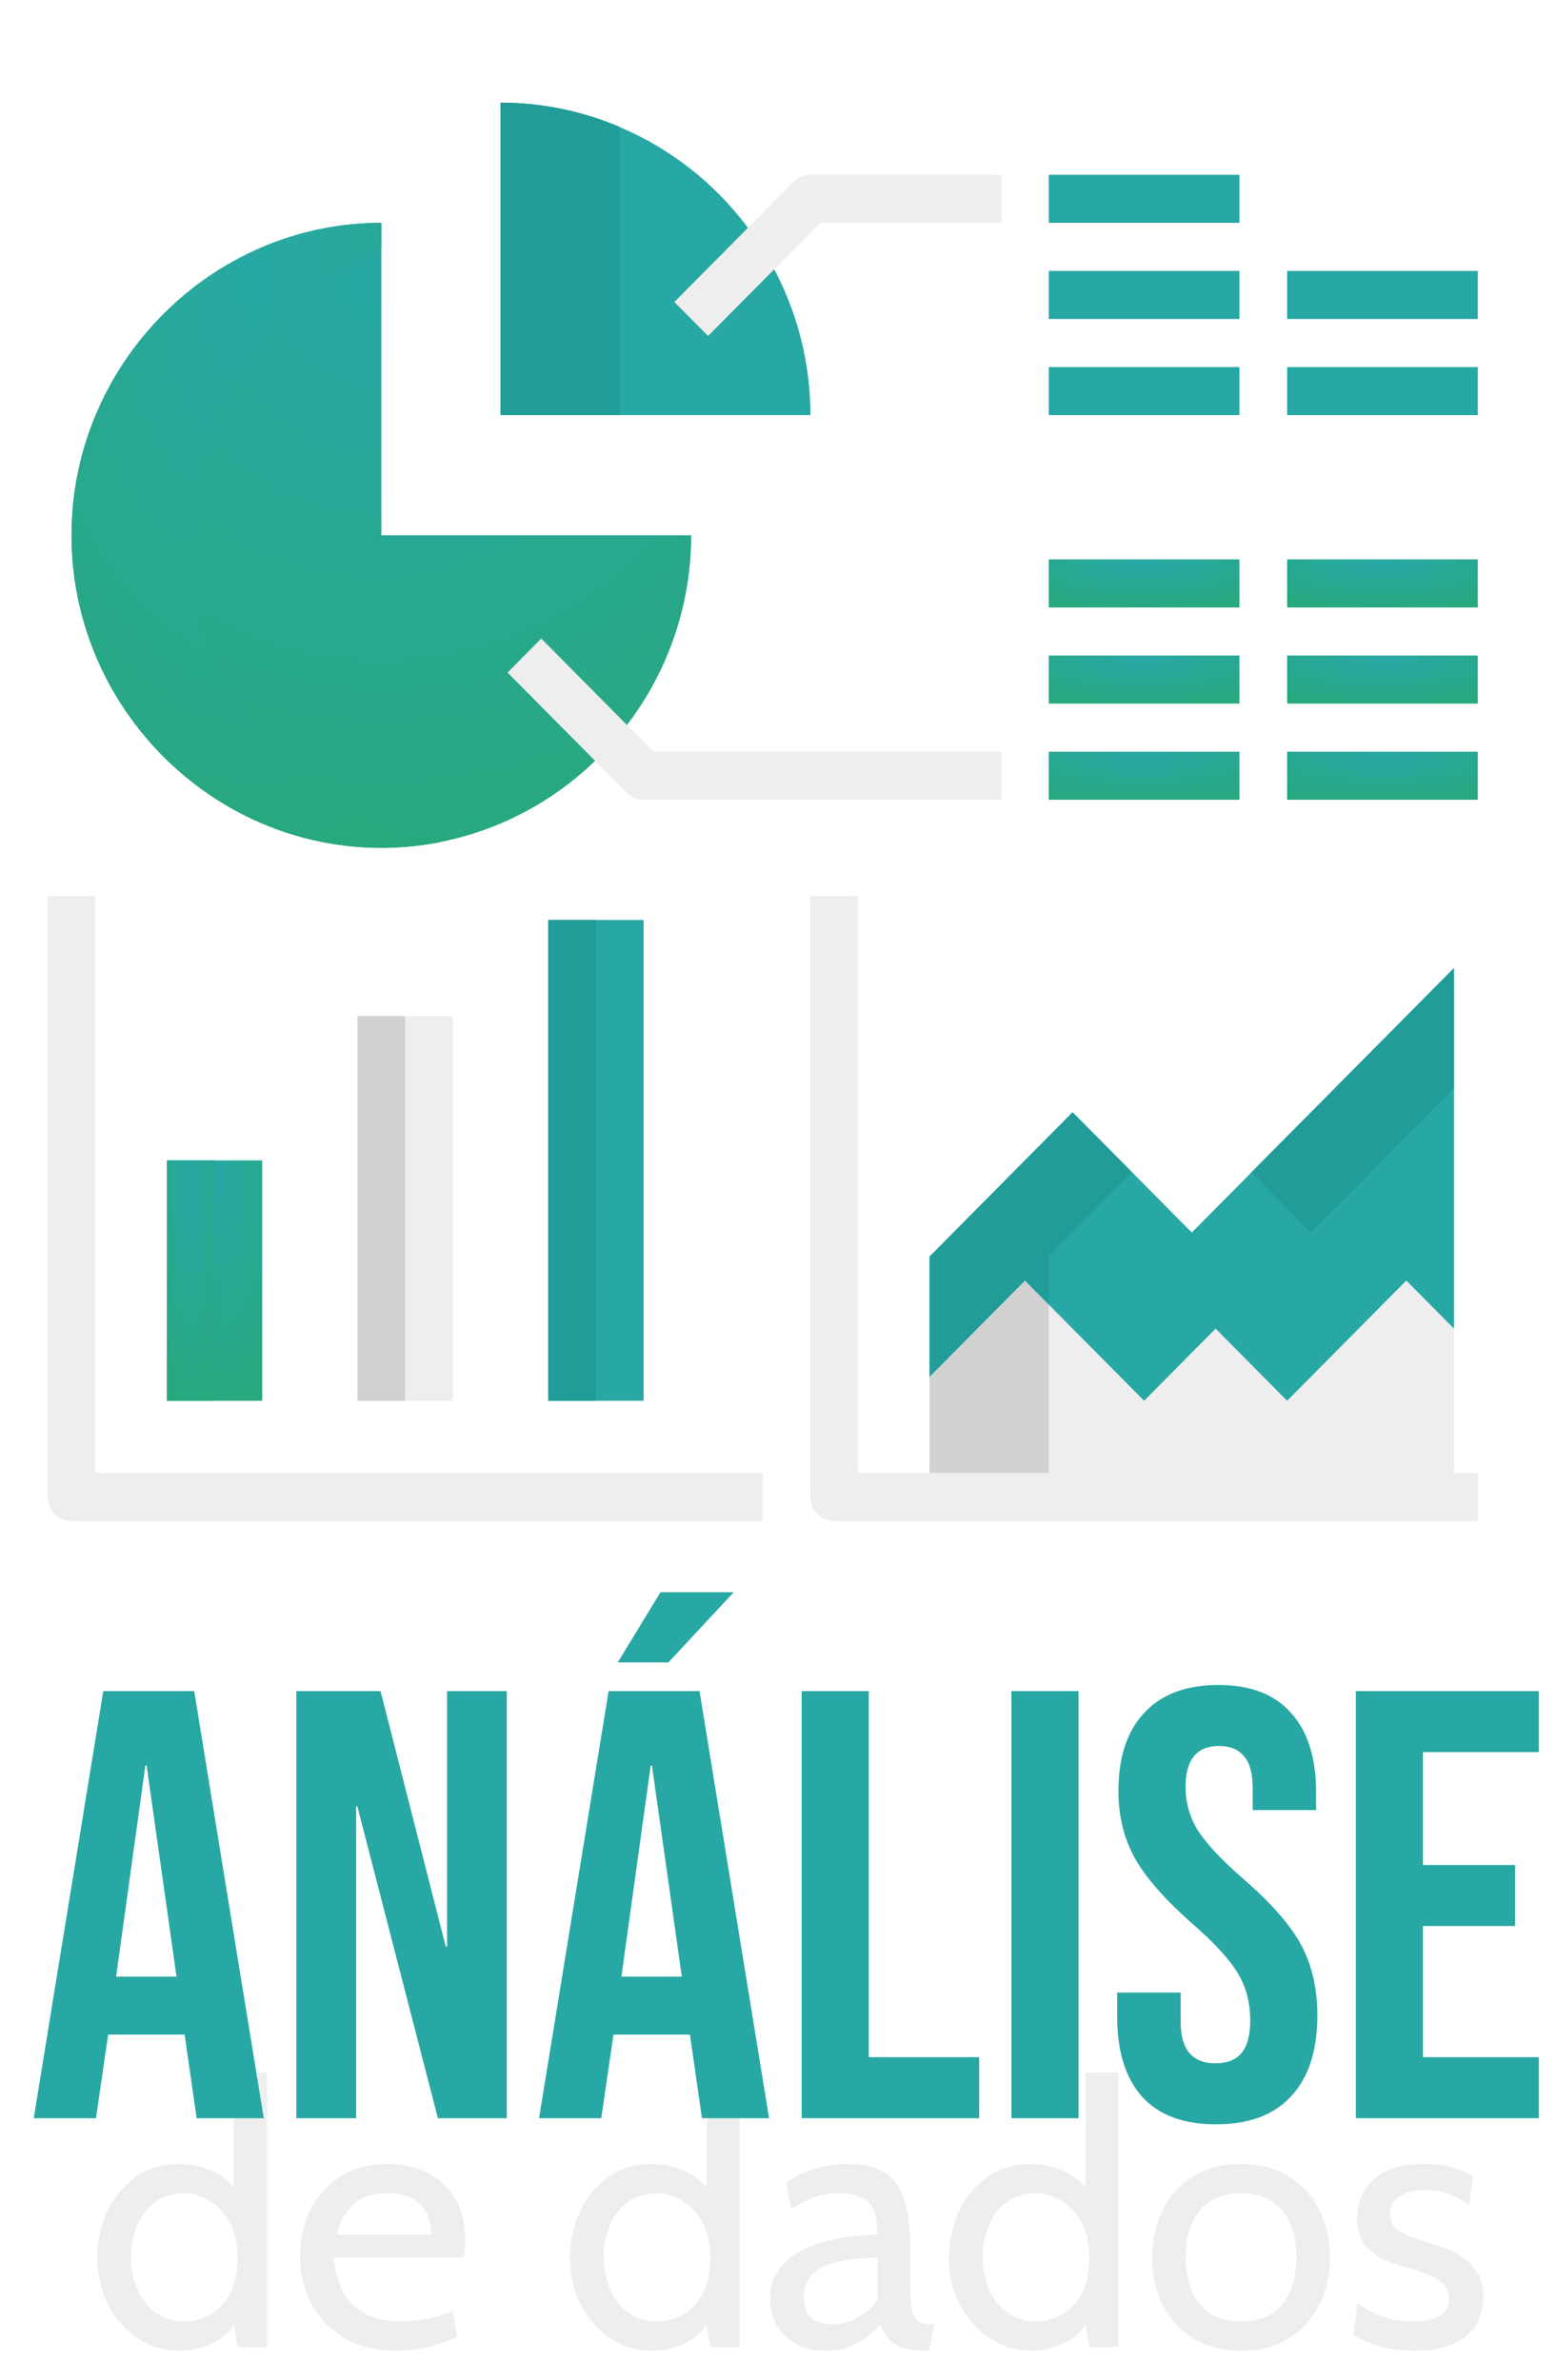 <svg width="204" height="312" viewBox="0 0 204 312" fill="none" xmlns="http://www.w3.org/2000/svg">
<g filter="url(#filter0_i_695_445)">
<path d="M190.625 170.198V192.261H121.875V176.502L134.375 163.895L150 179.654L159.375 170.198L168.75 179.654L184.375 163.895L190.625 170.198Z" fill="#EEEEEE"/>
<path d="M190.625 122.921V170.199L184.375 163.895L168.75 179.654L159.375 170.199L150 179.654L134.375 163.895L121.875 176.502V160.743L140.625 141.832L156.25 157.591L190.625 122.921Z" fill="#28A8A5"/>
<path d="M137.5 167.047V192.261H121.875V176.502L134.375 163.895L137.5 167.047Z" fill="#D1D1D1"/>
<path d="M148.438 149.712L137.5 160.743V167.047L134.375 163.895L121.875 176.502V160.743L140.625 141.832L148.438 149.712Z" fill="#219C99"/>
<path d="M190.625 122.921V138.68L171.875 157.591L164.062 149.712L190.625 122.921Z" fill="#219C99"/>
<path d="M46.875 129.225H59.375V179.654H46.875V129.225Z" fill="#EEEEEE"/>
<path d="M21.875 148.136H34.375V179.654H21.875V148.136Z" fill="url(#paint0_diamond_695_445)"/>
<path d="M71.875 116.617H84.375V179.654H71.875V116.617Z" fill="#28A8A5"/>
<path d="M46.875 129.225H53.125V179.654H46.875V129.225Z" fill="#D1D1D1"/>
<path d="M21.875 148.136H28.125V179.654H21.875V148.136Z" fill="url(#paint1_diamond_695_445)"/>
<path d="M71.875 116.617H78.125V179.654H71.875V116.617Z" fill="#219C99"/>
<path d="M99.867 28.5C104.034 35.042 106.25 42.654 106.25 50.429H65.625V9.455C72.458 9.48 79.175 11.237 85.159 14.565C91.142 17.893 96.2 22.685 99.867 28.5Z" fill="#28A8A5"/>
<path d="M80.188 93.483C76.392 97.775 71.742 101.212 66.54 103.569C61.338 105.926 55.702 107.15 50 107.162C27.715 107.162 9.375 88.665 9.375 66.188C9.375 43.712 27.715 25.215 50 25.215V66.188H90.625C90.613 76.275 86.894 86 80.188 93.483Z" fill="url(#paint2_diamond_695_445)"/>
<path d="M81.25 12.647V50.429H65.625V9.455C70.993 9.451 76.307 10.537 81.25 12.647Z" fill="#219C99"/>
<path d="M57.82 106.39C55.245 106.905 52.626 107.164 50 107.162C27.715 107.162 9.375 88.665 9.375 66.188C9.375 43.712 27.715 25.215 50 25.215V28.406C35.375 34.631 25 49.283 25 66.188C25 85.974 39.215 102.679 57.82 106.39Z" fill="url(#paint3_diamond_695_445)"/>
<path d="M92.835 40.051L88.415 35.593L104.04 19.834C104.33 19.541 104.675 19.309 105.054 19.151C105.433 18.992 105.84 18.911 106.25 18.911H131.25V25.215H107.544L92.835 40.051Z" fill="#EEEEEE"/>
<path d="M131.25 100.858H84.375C83.965 100.858 83.558 100.777 83.179 100.618C82.8 100.46 82.456 100.228 82.165 99.935L66.54 84.176L70.96 79.719L85.669 94.555H131.25V100.858Z" fill="#EEEEEE"/>
<path d="M100 195.413H9.375C8.546 195.413 7.751 195.081 7.165 194.49C6.579 193.899 6.25 193.097 6.25 192.261V113.466H12.5V189.109H100V195.413Z" fill="#EEEEEE"/>
<path d="M137.5 18.911H162.5V25.215H137.5V18.911Z" fill="#28A8A5"/>
<path d="M137.5 31.518H162.5V37.822H137.5V31.518Z" fill="#28A8A5"/>
<path d="M137.5 44.126H162.5V50.429H137.5V44.126Z" fill="#28A8A5"/>
<path d="M168.75 31.518H193.75V37.822H168.75V31.518Z" fill="#28A8A5"/>
<path d="M168.75 44.126H193.75V50.429H168.75V44.126Z" fill="#28A8A5"/>
<path d="M137.5 94.555H162.5V100.858H137.5V94.555Z" fill="url(#paint4_diamond_695_445)"/>
<path d="M168.75 94.555H193.75V100.858H168.75V94.555Z" fill="url(#paint5_diamond_695_445)"/>
<path d="M137.5 81.947H162.5V88.251H137.5V81.947Z" fill="url(#paint6_diamond_695_445)"/>
<path d="M168.75 81.947H193.75V88.251H168.75V81.947Z" fill="url(#paint7_diamond_695_445)"/>
<path d="M137.5 69.34H162.5V75.644H137.5V69.34Z" fill="url(#paint8_diamond_695_445)"/>
<path d="M168.75 69.34H193.75V75.644H168.75V69.34Z" fill="url(#paint9_diamond_695_445)"/>
<path d="M193.75 195.413H109.375C108.546 195.413 107.751 195.081 107.165 194.49C106.579 193.899 106.25 193.097 106.25 192.261V113.466H112.5V189.109H193.75V195.413Z" fill="#EEEEEE"/>
</g>
<g filter="url(#filter1_i_695_445)">
<path d="M23.467 304.197C21.467 304.197 19.659 303.653 18.043 302.565C16.427 301.477 15.139 300.013 14.179 298.173C13.235 296.333 12.763 294.277 12.763 292.005C12.763 289.845 13.195 287.829 14.059 285.957C14.939 284.085 16.179 282.581 17.779 281.445C19.379 280.293 21.275 279.717 23.467 279.717C25.035 279.717 26.547 280.061 28.003 280.749C29.475 281.421 30.667 282.549 31.579 284.133L30.667 284.757V267.717H34.987V303.717H31.147L30.331 298.725L31.435 299.493C30.747 301.045 29.667 302.221 28.195 303.021C26.723 303.805 25.147 304.197 23.467 304.197ZM24.235 300.357C25.323 300.357 26.395 300.077 27.451 299.517C28.523 298.957 29.403 298.069 30.091 296.853C30.795 295.621 31.147 294.005 31.147 292.005C31.147 290.149 30.795 288.597 30.091 287.349C29.403 286.085 28.523 285.141 27.451 284.517C26.395 283.877 25.323 283.557 24.235 283.557C22.763 283.557 21.499 283.925 20.443 284.661C19.387 285.397 18.579 286.405 18.019 287.685C17.459 288.949 17.179 290.389 17.179 292.005C17.179 293.525 17.459 294.917 18.019 296.181C18.579 297.445 19.387 298.461 20.443 299.229C21.499 299.981 22.763 300.357 24.235 300.357ZM52.06 304.197C49.292 304.197 46.964 303.629 45.076 302.493C43.188 301.357 41.756 299.853 40.78 297.981C39.82 296.093 39.34 294.021 39.34 291.765C39.34 289.573 39.788 287.565 40.684 285.741C41.596 283.917 42.908 282.461 44.62 281.373C46.348 280.269 48.428 279.717 50.86 279.717C52.812 279.717 54.548 280.109 56.068 280.893C57.604 281.661 58.804 282.789 59.668 284.277C60.548 285.749 60.988 287.541 60.988 289.653C60.988 289.989 60.972 290.357 60.94 290.757C60.924 291.141 60.876 291.541 60.796 291.957H43.756C43.964 294.133 44.484 295.829 45.316 297.045C46.148 298.261 47.196 299.117 48.46 299.613C49.724 300.109 51.1 300.357 52.588 300.357C53.676 300.357 54.812 300.245 55.996 300.021C57.18 299.797 58.3 299.445 59.356 298.965L59.932 302.373C59.02 302.773 57.908 303.181 56.596 303.597C55.284 303.997 53.772 304.197 52.06 304.197ZM44.14 288.981H56.524C56.524 287.877 56.316 286.917 55.9 286.101C55.484 285.285 54.852 284.661 54.004 284.229C53.156 283.781 52.076 283.557 50.764 283.557C48.844 283.557 47.364 284.037 46.324 284.997C45.3 285.941 44.572 287.269 44.14 288.981ZM85.435 304.197C83.435 304.197 81.627 303.653 80.011 302.565C78.395 301.477 77.107 300.013 76.147 298.173C75.203 296.333 74.731 294.277 74.731 292.005C74.731 289.845 75.163 287.829 76.027 285.957C76.907 284.085 78.147 282.581 79.747 281.445C81.347 280.293 83.243 279.717 85.435 279.717C87.003 279.717 88.515 280.061 89.971 280.749C91.443 281.421 92.635 282.549 93.547 284.133L92.635 284.757V267.717H96.955V303.717H93.115L92.299 298.725L93.403 299.493C92.715 301.045 91.635 302.221 90.163 303.021C88.691 303.805 87.115 304.197 85.435 304.197ZM86.203 300.357C87.291 300.357 88.363 300.077 89.419 299.517C90.491 298.957 91.371 298.069 92.059 296.853C92.763 295.621 93.115 294.005 93.115 292.005C93.115 290.149 92.763 288.597 92.059 287.349C91.371 286.085 90.491 285.141 89.419 284.517C88.363 283.877 87.291 283.557 86.203 283.557C84.731 283.557 83.467 283.925 82.411 284.661C81.355 285.397 80.547 286.405 79.987 287.685C79.427 288.949 79.147 290.389 79.147 292.005C79.147 293.525 79.427 294.917 79.987 296.181C80.547 297.445 81.355 298.461 82.411 299.229C83.467 299.981 84.731 300.357 86.203 300.357ZM108.22 304.197C106.764 304.197 105.492 303.901 104.404 303.309C103.316 302.717 102.468 301.909 101.86 300.885C101.268 299.861 100.972 298.693 100.972 297.381C100.972 296.053 101.26 294.917 101.836 293.973C102.428 293.013 103.212 292.221 104.188 291.597C105.18 290.957 106.284 290.453 107.5 290.085C108.716 289.701 109.972 289.429 111.268 289.269C112.58 289.093 113.836 288.997 115.036 288.981C115.036 286.741 114.596 285.277 113.716 284.589C112.836 283.901 111.564 283.557 109.9 283.557C109.02 283.557 108.076 283.693 107.068 283.965C106.076 284.237 104.956 284.805 103.708 285.669L103.084 282.165C104.028 281.445 105.204 280.861 106.612 280.413C108.02 279.949 109.5 279.717 111.052 279.717C113.036 279.717 114.636 280.069 115.852 280.773C117.068 281.461 117.956 282.629 118.516 284.277C119.076 285.925 119.356 288.165 119.356 290.997V295.797C119.356 296.917 119.404 297.845 119.5 298.581C119.612 299.301 119.852 299.845 120.22 300.213C120.604 300.565 121.212 300.741 122.044 300.741H122.476L121.804 304.197H121.468C120.076 304.197 118.996 304.061 118.228 303.789C117.476 303.517 116.9 303.125 116.5 302.613C116.1 302.101 115.74 301.477 115.42 300.741C114.54 301.765 113.5 302.597 112.3 303.237C111.1 303.877 109.74 304.197 108.22 304.197ZM109.036 300.741C110.188 300.741 111.3 300.453 112.372 299.877C113.46 299.301 114.348 298.533 115.036 297.573V291.957C112.748 292.037 110.892 292.261 109.468 292.629C108.06 292.997 107.028 293.549 106.372 294.285C105.716 295.021 105.388 295.973 105.388 297.141C105.388 298.405 105.724 299.325 106.396 299.901C107.084 300.461 107.964 300.741 109.036 300.741ZM135.123 304.197C133.123 304.197 131.315 303.653 129.699 302.565C128.083 301.477 126.795 300.013 125.835 298.173C124.891 296.333 124.419 294.277 124.419 292.005C124.419 289.845 124.851 287.829 125.715 285.957C126.595 284.085 127.835 282.581 129.435 281.445C131.035 280.293 132.931 279.717 135.123 279.717C136.691 279.717 138.203 280.061 139.659 280.749C141.131 281.421 142.323 282.549 143.235 284.133L142.323 284.757V267.717H146.643V303.717H142.803L141.987 298.725L143.091 299.493C142.403 301.045 141.323 302.221 139.851 303.021C138.379 303.805 136.803 304.197 135.123 304.197ZM135.891 300.357C136.979 300.357 138.051 300.077 139.107 299.517C140.179 298.957 141.059 298.069 141.747 296.853C142.451 295.621 142.803 294.005 142.803 292.005C142.803 290.149 142.451 288.597 141.747 287.349C141.059 286.085 140.179 285.141 139.107 284.517C138.051 283.877 136.979 283.557 135.891 283.557C134.419 283.557 133.155 283.925 132.099 284.661C131.043 285.397 130.235 286.405 129.675 287.685C129.115 288.949 128.835 290.389 128.835 292.005C128.835 293.525 129.115 294.917 129.675 296.181C130.235 297.445 131.043 298.461 132.099 299.229C133.155 299.981 134.419 300.357 135.891 300.357ZM162.708 304.197C160.244 304.197 158.14 303.653 156.396 302.565C154.668 301.461 153.34 299.989 152.412 298.149C151.5 296.293 151.044 294.229 151.044 291.957C151.044 289.685 151.5 287.629 152.412 285.789C153.34 283.933 154.668 282.461 156.396 281.373C158.14 280.269 160.244 279.717 162.708 279.717C165.156 279.717 167.252 280.269 168.996 281.373C170.74 282.461 172.068 283.933 172.98 285.789C173.908 287.629 174.372 289.685 174.372 291.957C174.372 294.229 173.908 296.293 172.98 298.149C172.068 299.989 170.74 301.461 168.996 302.565C167.252 303.653 165.156 304.197 162.708 304.197ZM162.708 300.357C165.044 300.357 166.836 299.621 168.084 298.149C169.332 296.661 169.956 294.597 169.956 291.957C169.956 289.317 169.332 287.261 168.084 285.789C166.836 284.301 165.044 283.557 162.708 283.557C160.388 283.557 158.596 284.301 157.332 285.789C156.084 287.261 155.46 289.317 155.46 291.957C155.46 294.597 156.084 296.661 157.332 298.149C158.596 299.621 160.388 300.357 162.708 300.357ZM185.498 304.197C183.418 304.197 181.69 303.949 180.314 303.453C178.954 302.957 177.994 302.517 177.434 302.133L177.962 297.957C178.474 298.405 179.378 298.917 180.674 299.493C181.97 300.069 183.514 300.357 185.306 300.357C186.826 300.357 187.986 300.101 188.786 299.589C189.602 299.077 190.01 298.357 190.01 297.429C190.01 296.613 189.746 295.957 189.218 295.461C188.706 294.949 188.082 294.549 187.346 294.261C186.626 293.957 185.946 293.717 185.306 293.541C184.234 293.253 183.122 292.893 181.97 292.461C180.834 292.013 179.874 291.349 179.09 290.469C178.306 289.589 177.914 288.357 177.914 286.773C177.914 285.573 178.202 284.437 178.778 283.365C179.354 282.277 180.29 281.397 181.586 280.725C182.882 280.053 184.602 279.717 186.746 279.717C188.314 279.717 189.586 279.885 190.562 280.221C191.554 280.541 192.41 280.885 193.13 281.253L192.602 285.189C191.914 284.613 191.114 284.125 190.202 283.725C189.29 283.325 188.17 283.125 186.842 283.125C185.498 283.125 184.402 283.381 183.554 283.893C182.706 284.389 182.282 285.189 182.282 286.293C182.282 287.397 182.73 288.181 183.626 288.645C184.538 289.109 185.914 289.621 187.754 290.181C188.33 290.341 188.994 290.573 189.746 290.877C190.514 291.181 191.258 291.589 191.978 292.101C192.698 292.613 193.29 293.285 193.754 294.117C194.234 294.933 194.474 295.957 194.474 297.189C194.474 298.229 194.226 299.293 193.73 300.381C193.234 301.453 192.338 302.357 191.042 303.093C189.746 303.829 187.898 304.197 185.498 304.197Z" fill="#EEEEEE"/>
</g>
<g filter="url(#filter2_i_695_445)">
<path d="M13.541 217.717H25.461L34.581 273.717H25.781L24.181 262.597V262.757H14.181L12.581 273.717H4.421L13.541 217.717ZM23.141 255.157L19.221 227.477H19.061L15.221 255.157H23.141ZM38.85 217.717H49.89L58.45 251.237H58.61V217.717H66.45V273.717H57.41L46.85 232.837H46.69V273.717H38.85V217.717ZM79.791 217.717H91.711L100.831 273.717H92.031L90.431 262.597V262.757H80.431L78.831 273.717H70.671L79.791 217.717ZM89.391 255.157L85.471 227.477H85.311L81.471 255.157H89.391ZM86.591 204.757H96.191L87.631 213.957H80.991L86.591 204.757ZM105.1 217.717H113.9V265.717H128.38V273.717H105.1V217.717ZM132.6 217.717H141.4V273.717H132.6V217.717ZM159.431 274.517C155.164 274.517 151.938 273.317 149.751 270.917C147.564 268.463 146.471 264.97 146.471 260.437V257.237H154.791V261.077C154.791 264.703 156.311 266.517 159.351 266.517C160.844 266.517 161.964 266.09 162.711 265.237C163.511 264.33 163.911 262.89 163.911 260.917C163.911 258.57 163.378 256.517 162.311 254.757C161.244 252.943 159.271 250.783 156.391 248.277C152.764 245.077 150.231 242.197 148.791 239.637C147.351 237.023 146.631 234.09 146.631 230.837C146.631 226.41 147.751 222.997 149.991 220.597C152.231 218.143 155.484 216.917 159.751 216.917C163.964 216.917 167.138 218.143 169.271 220.597C171.458 222.997 172.551 226.463 172.551 230.997V233.317H164.231V230.437C164.231 228.517 163.858 227.13 163.111 226.277C162.364 225.37 161.271 224.917 159.831 224.917C156.898 224.917 155.431 226.703 155.431 230.277C155.431 232.303 155.964 234.197 157.031 235.957C158.151 237.717 160.151 239.85 163.031 242.357C166.711 245.557 169.244 248.463 170.631 251.077C172.018 253.69 172.711 256.757 172.711 260.277C172.711 264.863 171.564 268.383 169.271 270.837C167.031 273.29 163.751 274.517 159.431 274.517ZM177.757 217.717H201.757V225.717H186.557V240.517H198.637V248.517H186.557V265.717H201.757V273.717H177.757V217.717Z" fill="#28A8A5"/>
</g>
<defs>
<filter id="filter0_i_695_445" x="0" y="0" width="200" height="205.717" filterUnits="userSpaceOnUse" color-interpolation-filters="sRGB">
<feFlood flood-opacity="0" result="BackgroundImageFix"/>
<feBlend mode="normal" in="SourceGraphic" in2="BackgroundImageFix" result="shape"/>
<feColorMatrix in="SourceAlpha" type="matrix" values="0 0 0 0 0 0 0 0 0 0 0 0 0 0 0 0 0 0 127 0" result="hardAlpha"/>
<feOffset dy="4"/>
<feGaussianBlur stdDeviation="2"/>
<feComposite in2="hardAlpha" operator="arithmetic" k2="-1" k3="1"/>
<feColorMatrix type="matrix" values="0 0 0 0 0 0 0 0 0 0 0 0 0 0 0 0 0 0 0.25 0"/>
<feBlend mode="normal" in2="shape" result="effect1_innerShadow_695_445"/>
</filter>
<filter id="filter1_i_695_445" x="12.762" y="267.717" width="181.712" height="40.48" filterUnits="userSpaceOnUse" color-interpolation-filters="sRGB">
<feFlood flood-opacity="0" result="BackgroundImageFix"/>
<feBlend mode="normal" in="SourceGraphic" in2="BackgroundImageFix" result="shape"/>
<feColorMatrix in="SourceAlpha" type="matrix" values="0 0 0 0 0 0 0 0 0 0 0 0 0 0 0 0 0 0 127 0" result="hardAlpha"/>
<feOffset dy="4"/>
<feGaussianBlur stdDeviation="2"/>
<feComposite in2="hardAlpha" operator="arithmetic" k2="-1" k3="1"/>
<feColorMatrix type="matrix" values="0 0 0 0 0 0 0 0 0 0 0 0 0 0 0 0 0 0 0.25 0"/>
<feBlend mode="normal" in2="shape" result="effect1_innerShadow_695_445"/>
</filter>
<filter id="filter2_i_695_445" x="4.421" y="204.757" width="197.336" height="73.76" filterUnits="userSpaceOnUse" color-interpolation-filters="sRGB">
<feFlood flood-opacity="0" result="BackgroundImageFix"/>
<feBlend mode="normal" in="SourceGraphic" in2="BackgroundImageFix" result="shape"/>
<feColorMatrix in="SourceAlpha" type="matrix" values="0 0 0 0 0 0 0 0 0 0 0 0 0 0 0 0 0 0 127 0" result="hardAlpha"/>
<feOffset dy="4"/>
<feGaussianBlur stdDeviation="2"/>
<feComposite in2="hardAlpha" operator="arithmetic" k2="-1" k3="1"/>
<feColorMatrix type="matrix" values="0 0 0 0 0 0 0 0 0 0 0 0 0 0 0 0 0 0 0.25 0"/>
<feBlend mode="normal" in2="shape" result="effect1_innerShadow_695_445"/>
</filter>
<radialGradient id="paint0_diamond_695_445" cx="0" cy="0" r="1" gradientUnits="userSpaceOnUse" gradientTransform="translate(28.125 151.187) rotate(90) scale(28.467 11.29)">
<stop stop-color="#28A8A5"/>
<stop offset="1" stop-color="#28A87F"/>
</radialGradient>
<radialGradient id="paint1_diamond_695_445" cx="0" cy="0" r="1" gradientUnits="userSpaceOnUse" gradientTransform="translate(25 151.187) rotate(90) scale(28.467 5.645)">
<stop stop-color="#28A8A5"/>
<stop offset="1" stop-color="#28A87F"/>
</radialGradient>
<radialGradient id="paint2_diamond_695_445" cx="0" cy="0" r="1" gradientUnits="userSpaceOnUse" gradientTransform="translate(50 33.149) rotate(90) scale(74.013 73.383)">
<stop stop-color="#28A8A5"/>
<stop offset="1" stop-color="#28A87F"/>
</radialGradient>
<radialGradient id="paint3_diamond_695_445" cx="0" cy="0" r="1" gradientUnits="userSpaceOnUse" gradientTransform="translate(33.598 33.149) rotate(90) scale(74.013 43.755)">
<stop stop-color="#28A8A5"/>
<stop offset="1" stop-color="#28A87F"/>
</radialGradient>
<radialGradient id="paint4_diamond_695_445" cx="0" cy="0" r="1" gradientUnits="userSpaceOnUse" gradientTransform="translate(150 95.165) rotate(90) scale(5.693 22.579)">
<stop stop-color="#28A8A5"/>
<stop offset="1" stop-color="#28A87F"/>
</radialGradient>
<radialGradient id="paint5_diamond_695_445" cx="0" cy="0" r="1" gradientUnits="userSpaceOnUse" gradientTransform="translate(181.25 95.165) rotate(90) scale(5.693 22.579)">
<stop stop-color="#28A8A5"/>
<stop offset="1" stop-color="#28A87F"/>
</radialGradient>
<radialGradient id="paint6_diamond_695_445" cx="0" cy="0" r="1" gradientUnits="userSpaceOnUse" gradientTransform="translate(150 82.558) rotate(90) scale(5.693 22.579)">
<stop stop-color="#28A8A5"/>
<stop offset="1" stop-color="#28A87F"/>
</radialGradient>
<radialGradient id="paint7_diamond_695_445" cx="0" cy="0" r="1" gradientUnits="userSpaceOnUse" gradientTransform="translate(181.25 82.558) rotate(90) scale(5.693 22.579)">
<stop stop-color="#28A8A5"/>
<stop offset="1" stop-color="#28A87F"/>
</radialGradient>
<radialGradient id="paint8_diamond_695_445" cx="0" cy="0" r="1" gradientUnits="userSpaceOnUse" gradientTransform="translate(150 69.95) rotate(90) scale(5.693 22.579)">
<stop stop-color="#28A8A5"/>
<stop offset="1" stop-color="#28A87F"/>
</radialGradient>
<radialGradient id="paint9_diamond_695_445" cx="0" cy="0" r="1" gradientUnits="userSpaceOnUse" gradientTransform="translate(181.25 69.95) rotate(90) scale(5.693 22.579)">
<stop stop-color="#28A8A5"/>
<stop offset="1" stop-color="#28A87F"/>
</radialGradient>
</defs>
</svg>
